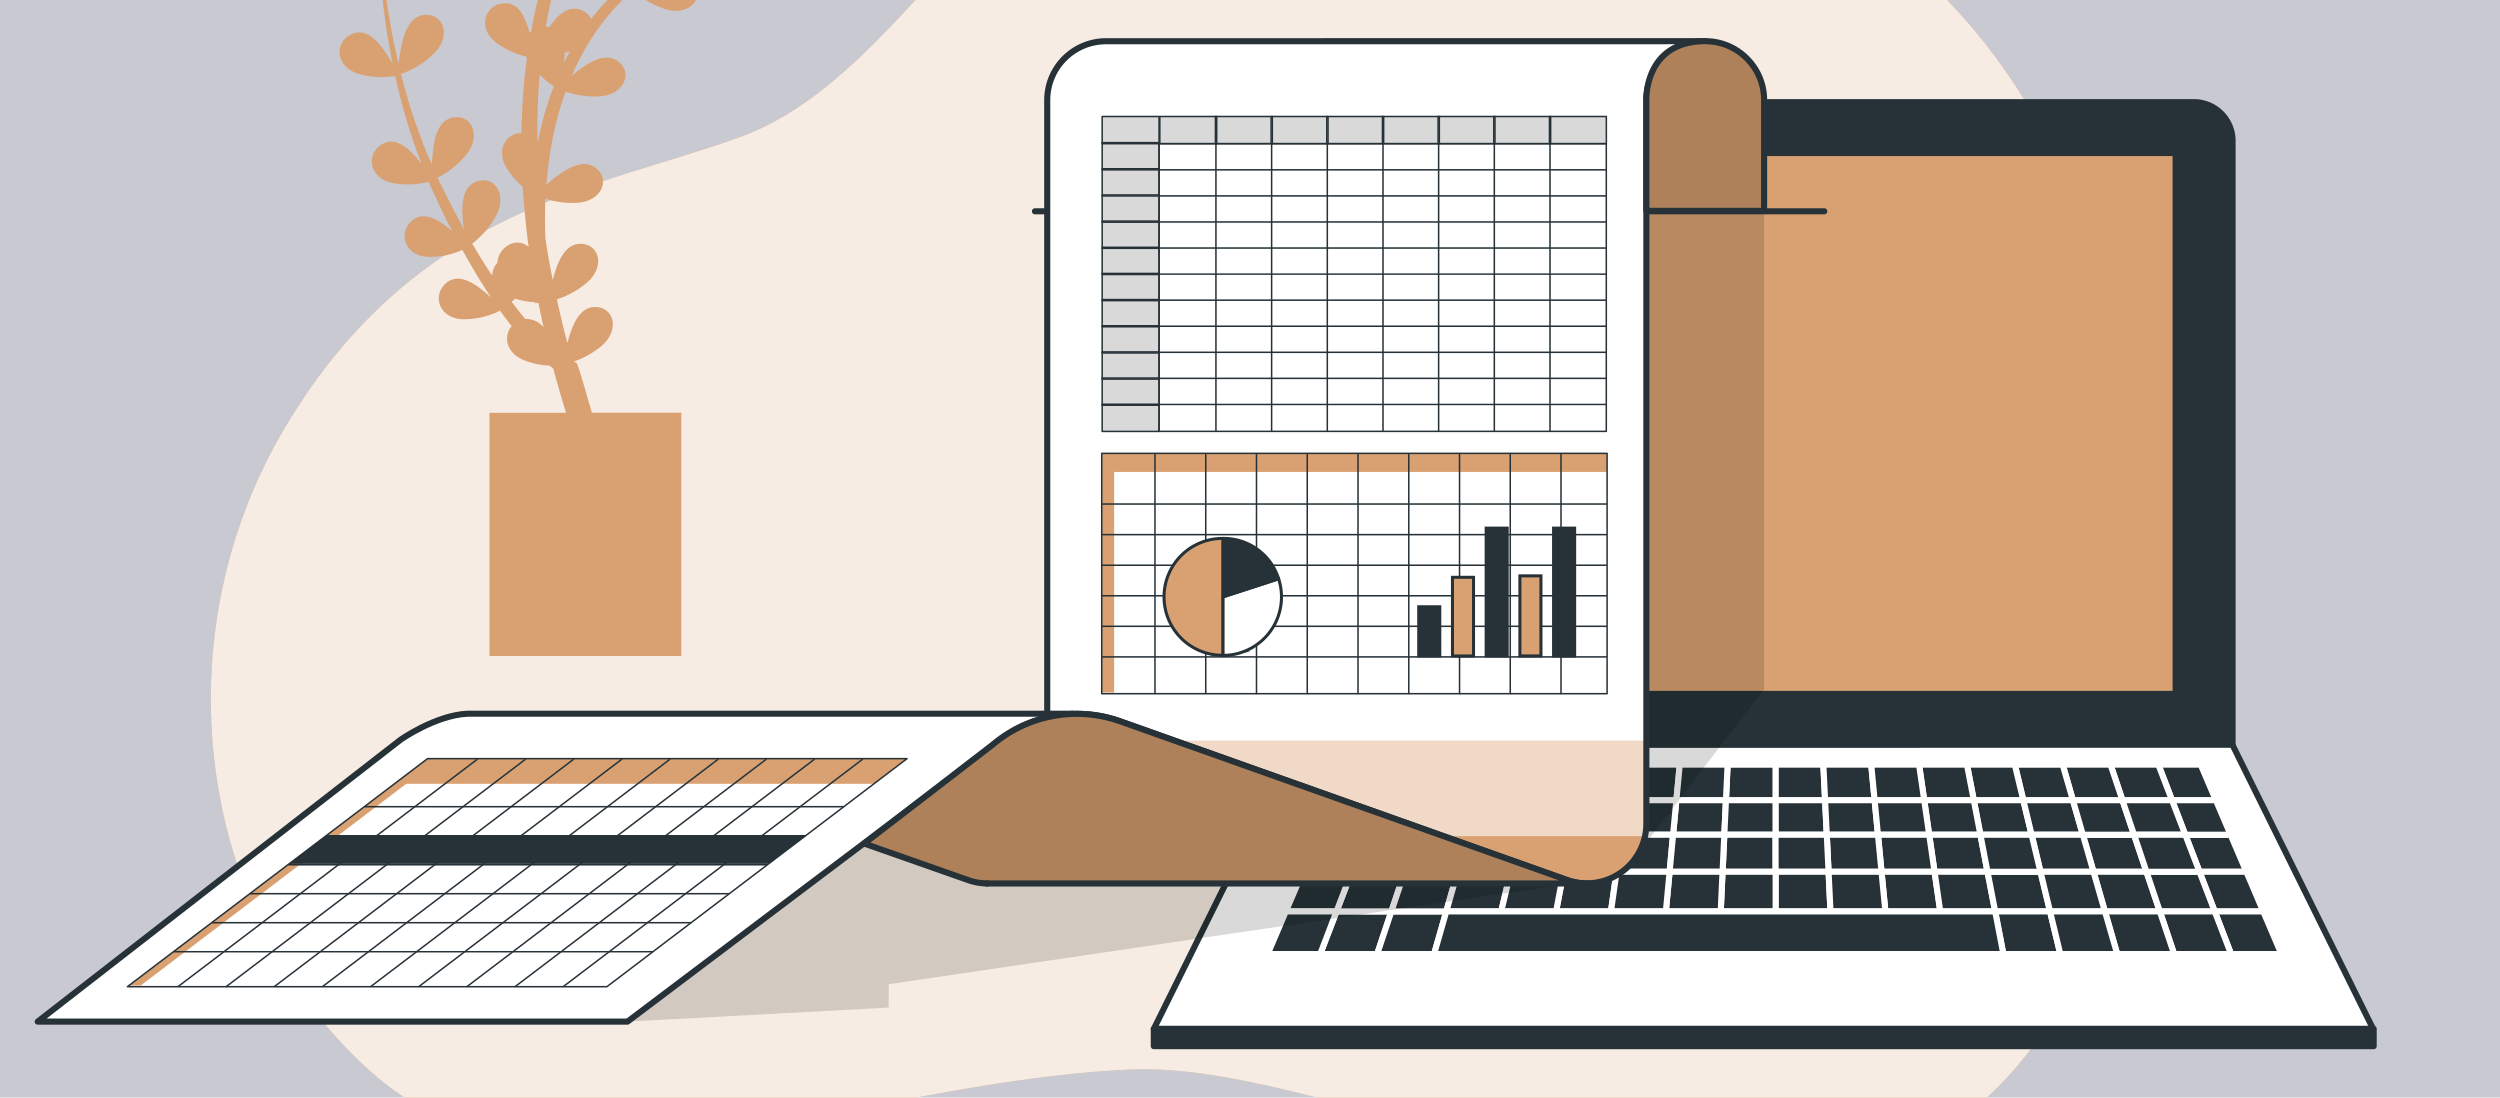 <svg xmlns="http://www.w3.org/2000/svg" xmlns:xlink="http://www.w3.org/1999/xlink" width="410" height="180" viewBox="0 0 410 180">
  <defs>
    <clipPath id="clip-path">
      <rect id="Rectángulo_33948" data-name="Rectángulo 33948" width="410" height="180" transform="translate(915 1471)" fill="#c8c9d1"/>
    </clipPath>
    <clipPath id="clip-path-2">
      <path id="Trazado_143655" data-name="Trazado 143655" d="M355.771,219.16a9.647,9.647,0,0,0-9.655,9.639V347.5a9.794,9.794,0,0,1-13.058,9.214L259.825,330.7a21.219,21.219,0,0,0-11.965-.669V228.823a9.655,9.655,0,0,1,9.655-9.655Z" transform="translate(-247.86 -219.16)" fill="none"/>
    </clipPath>
    <clipPath id="clip-path-3">
      <path id="Trazado_143660" data-name="Trazado 143660" d="M329.576,382.144H231.312a9.726,9.726,0,0,1-3.265-.579L211.08,375.6l21.1-16.241a21.358,21.358,0,0,1,20.893-3.8L326.3,381.565A9.732,9.732,0,0,0,329.576,382.144Z" transform="translate(-211.08 -354.329)" fill="none"/>
    </clipPath>
    <clipPath id="clip-path-4">
      <path id="Trazado_143665" data-name="Trazado 143665" d="M384.728,221.992a9.582,9.582,0,0,0-6.823-2.832c-10.055,0-9.655,9.655-9.655,9.655v18.167h19.31V228.823A9.6,9.6,0,0,0,384.728,221.992Z" transform="translate(-368.247 -219.16)" fill="none"/>
    </clipPath>
  </defs>
  <g id="img3" transform="translate(-915 -1471)">
    <rect id="Rectángulo_33860" data-name="Rectángulo 33860" width="410" height="180" transform="translate(915 1471)" fill="#c8c9d1"/>
    <g id="Enmascarar_grupo_51" data-name="Enmascarar grupo 51" clip-path="url(#clip-path)">
      <g id="Grupo_78723" data-name="Grupo 78723" transform="translate(882.232 1296.269)">
        <g id="freepik--background-simple--inject-2" transform="translate(67.353 134.1)">
          <path id="Trazado_143557" data-name="Trazado 143557" d="M374.874,267.35s15.984-84.528-27.554-132.45c-38.433-42.332-99.258-58.761-148.871-23.822-17.636,12.467-30.54,36.686-51.185,44.166-23.147,8.393-52.9,11.419-74.4,47.358S59.09,284.732,87.748,309.316s78.811.6,124-1.2S351.179,371.658,374.874,267.35Z" transform="translate(-60.557 -92.1)" fill="#d9a171"/>
          <path id="Trazado_143558" data-name="Trazado 143558" d="M374.874,267.35s15.984-84.528-27.554-132.45c-38.433-42.332-99.258-58.761-148.871-23.822-17.636,12.467-30.54,36.686-51.185,44.166-23.147,8.393-52.9,11.419-74.4,47.358S59.09,284.732,87.748,309.316s78.811.6,124-1.2S351.179,371.658,374.874,267.35Z" transform="translate(-60.557 -92.1)" fill="#fff" opacity="0.8" style="isolation: isolate"/>
        </g>
        <g id="freepik--Plant--inject-2" transform="translate(86.591 100.647)">
          <path id="Trazado_143565" data-name="Trazado 143565" d="M198.293,192.015a45.849,45.849,0,0,0-4.818,1.871c.847-.635,1.694-1.279,2.54-1.948a121.593,121.593,0,0,0,10.9-9.865,117.436,117.436,0,0,1-12.9,10.839,28.569,28.569,0,0,0,1.651-3.387c.847-2.134,1.008-4.234-1.033-5.428-2.54-1.406-5.546.7-4.742,4.319a13.145,13.145,0,0,0,2.76,5.445,81.824,81.824,0,0,1-9.255,5.555l-.3.152a29.83,29.83,0,0,0,1.787-3.641c.847-2.134,1.016-4.276-1.025-5.428-2.54-1.414-5.555.694-4.742,4.318a13.122,13.122,0,0,0,2.71,5.385c-3.853,1.9-7.833,3.506-11.8,5.258l-.576.262a26.051,26.051,0,0,0,2.151-2.642c1.287-1.888,1.981-3.929.262-5.521-2.108-1.956-5.563-.61-5.623,3.1a13.38,13.38,0,0,0,1.4,5.927,60.12,60.12,0,0,0-10.5,6.232l-.1.076a20.145,20.145,0,0,0,1.211-2.176c.974-2.066,1.329-4.234-.618-5.487a3.186,3.186,0,0,0-4.793,1.482,2.839,2.839,0,0,0-1.025-.974c-1.965-1.135-3.9.093-5.546,1.829a17.8,17.8,0,0,0-1.228,1.423,60.716,60.716,0,0,1,4.8-10.221,14.5,14.5,0,0,0,5.766,1.236c3.912,0,5.563-3.26,3.641-5.284-1.558-1.643-3.76-1.016-5.834.178a22.853,22.853,0,0,0-1.981,1.3,58.8,58.8,0,0,1,6.774-8.383,14.7,14.7,0,0,0,5.572,2.8c3.8.94,6.19-1.821,4.81-4.234-1.118-1.973-3.387-1.9-5.707-1.236a28.2,28.2,0,0,0-3.184,1.177c1.033-1.008,2.108-1.981,3.192-2.938,1.431-1.219,2.9-2.4,4.4-3.539a14.712,14.712,0,0,0,5.487,2.735c3.794.94,6.181-1.821,4.81-4.234-1.118-1.973-3.387-1.888-5.707-1.228-.533.152-1.075.339-1.6.533,1.981-1.414,4-2.794,6.012-4.175l1.863-1.27a14.832,14.832,0,0,0,5.775,2.964c3.8.94,6.181-1.821,4.81-4.234-1.118-1.981-3.387-1.9-5.707-1.236a24.493,24.493,0,0,0-2.65.948h0c.39-.271.771-.55,1.152-.847.711-.508,1.406-1.025,2.1-1.558.847-.644,1.694-1.363,2.54-2.041.474-.381.931-.788,1.389-1.2a14.48,14.48,0,0,0,5.8,3c3.8.94,6.19-1.812,4.818-4.234-1.118-1.973-3.387-1.9-5.716-1.236a31.915,31.915,0,0,0-3.734,1.414h0c1.55-1.439,3.048-2.938,4.471-4.5.1-.11.186-.22.279-.33.618-.677,1.219-1.363,1.8-2.066s1.329-1.694,1.973-2.54a48.751,48.751,0,0,0,6.376-11.152,47.9,47.9,0,0,1-6.6,11.008,69.473,69.473,0,0,1-8.806,9.314l-.347.3a32.763,32.763,0,0,0,1.948-3.937c.847-2.134,1.016-4.276-1.025-5.428-2.54-1.406-5.555.694-4.742,4.319a13.408,13.408,0,0,0,3.006,5.741l-.754.644c-.3.246-.6.5-.906.737-.5.406-1.008.8-1.516,1.177l-.847.627c-.728.533-1.473,1.067-2.219,1.583l-1.16.711-1.219.847a30.866,30.866,0,0,0,1.871-3.785c.847-2.134,1.016-4.276-1.025-5.428-2.54-1.414-5.555.694-4.75,4.319a13.337,13.337,0,0,0,2.879,5.58l-.906.584-3.387,2.185-.652.432c-.627.406-1.245.847-1.863,1.245-.271.178-.542.356-.8.542-.847.593-1.736,1.194-2.591,1.812a32.505,32.505,0,0,0,1.905-3.844c.847-2.134,1.016-4.285-1.025-5.428-2.54-1.414-5.555.694-4.75,4.31a13.321,13.321,0,0,0,2.938,5.656c-1.456,1.067-2.9,2.168-4.3,3.311-1.016.847-2.024,1.744-3.006,2.642a23.028,23.028,0,0,0,1.143-2.447c.847-2.134,1.016-4.234-1.025-5.428-2.54-1.406-5.555.694-4.75,4.319a13.329,13.329,0,0,0,2.718,5.394A60.312,60.312,0,0,0,149.587,196a22.279,22.279,0,0,0,.567-2.845c.279-2.269-.051-4.4-2.3-5.021-2.777-.762-5.225,2.015-3.565,5.335a13.3,13.3,0,0,0,3.98,4.606,62.678,62.678,0,0,0-5.385,11.127,21.312,21.312,0,0,0-.246-2.422c-.381-2.252-1.3-4.234-3.633-4.158-2.879.051-4.437,3.387-1.905,6.122a13.119,13.119,0,0,0,4.827,3.184,80.278,80.278,0,0,0-2.388,9.154c-.093.491-.178.982-.262,1.473a2.514,2.514,0,0,0-.3.288c-.1-.423-.22-.847-.356-1.262-.728-2.168-1.931-3.954-4.234-3.548-2.837.5-3.853,4.056-.94,6.342a12.929,12.929,0,0,0,5.021,2.346,1.443,1.443,0,0,0,.1.246c-.313,2.329-.55,4.666-.694,7.02q-.161,2.625-.212,5.275c-2.456,0-4.234,2.684-2.489,5.606a12.335,12.335,0,0,0,2.693,3.192c.212,3.3.533,6.6.974,9.882a2.709,2.709,0,0,0-2.625-.6,3.541,3.541,0,0,0-2.489,3.192,3.092,3.092,0,0,0-.847,2.108c-1.152-1.694-2.235-3.463-3.285-5.242a14.575,14.575,0,0,0,3.912-4.573c1.846-3.446-.229-6.444-2.921-5.707-2.193.593-2.676,2.828-2.608,5.225a25.716,25.716,0,0,0,.254,2.71L127.165,253c-.948-1.694-1.753-3.387-2.642-5.148-.229-.415-.423-.847-.61-1.279a14.609,14.609,0,0,0,4.7-3.751c2.456-3.04.974-6.376-1.8-6.156-2.269.169-3.158,2.278-3.54,4.64a26.676,26.676,0,0,0-.279,3.116l-.847-1.863a95.311,95.311,0,0,1-4.234-12.981,14.755,14.755,0,0,0,5.436-3.387c2.752-2.786,1.617-6.249-1.177-6.317-2.269-.051-3.387,1.956-3.988,4.234a31.2,31.2,0,0,0-.677,3.777c-.6-2.54-1.118-5.081-1.541-7.68-.3-1.6-.483-3.218-.686-4.835a14.571,14.571,0,0,0,6.063-2.718c3.091-2.4,2.4-5.978-.356-6.41-2.235-.347-3.59,1.5-4.5,3.717a36.144,36.144,0,0,0-1.338,4.31c-.178-1.88-.373-3.751-.457-5.631a86.289,86.289,0,0,1,.051-11.652,86.6,86.6,0,0,0-.406,11.669c0,1.8.152,3.582.262,5.377a27.91,27.91,0,0,0-1.694-3.548c-1.169-1.965-2.735-3.446-4.894-2.54-2.667,1.092-2.9,4.793.44,6.4a13.356,13.356,0,0,0,6.283,1.194c.152,1.6.288,3.2.525,4.784.339,2.54.771,5.081,1.27,7.545a24.871,24.871,0,0,0-1.821-2.752c-1.423-1.8-3.158-3.065-5.191-1.905-2.54,1.431-2.252,5.123,1.27,6.283a13.256,13.256,0,0,0,6.173.415,96.754,96.754,0,0,0,3.853,13.167l.508,1.287a17.669,17.669,0,0,0-1.465-1.694c-1.592-1.643-3.446-2.727-5.352-1.372-2.346,1.694-1.694,5.326,1.888,6.131a13.263,13.263,0,0,0,6.054-.178c.178.44.356.847.567,1.313.847,1.761,1.626,3.573,2.54,5.309.254.5.517.991.779,1.482-.449-.381-.915-.754-1.4-1.092-1.863-1.321-3.9-2.041-5.512-.347-1.981,2.083-.694,5.555,3.014,5.665a13.171,13.171,0,0,0,5.546-1.143c1.058,1.922,2.159,3.819,3.336,5.682.44.711.9,1.414,1.355,2.117a22.511,22.511,0,0,0-2.125-1.753c-1.871-1.321-3.9-2.041-5.512-.347-1.99,2.083-.7,5.555,3.006,5.665a13.326,13.326,0,0,0,6.114-1.406q.915,1.27,1.905,2.54c-1.38,1.6-.931,4.319,1.871,5.521a12.612,12.612,0,0,0,4.327.948c.169.144.347.279.525.406l.093.068c.652,2.439,1.363,4.86,2.108,7.265H132.415v39.891h31.466V285.117H149.223c-1.262-4.31-2.32-8.061-2.54-8.163l-.44-.212a14.4,14.4,0,0,0,4.53-2.54c2.981-2.54,2.134-6.088-.635-6.385-2.261-.254-3.531,1.651-4.335,3.912a19.351,19.351,0,0,0-.593,1.965c-.161-.6-.322-1.2-.474-1.8-.457-1.778-.847-3.573-1.27-5.36a14.557,14.557,0,0,0,4.9-2.7c2.981-2.54,2.134-6.08-.635-6.385-2.261-.246-3.523,1.694-4.335,3.912a20.775,20.775,0,0,0-.6,2c-.262-1.3-.508-2.608-.737-3.921-.169-.982-.322-1.956-.466-2.93-.059-1.389-.076-2.786-.059-4.175,0-.771,0-1.533.068-2.3a14.282,14.282,0,0,0,5.208.669c3.912-.254,5.352-3.6,3.311-5.5-1.694-1.541-3.819-.779-5.817.542a28,28,0,0,0-2.54,1.981,62.3,62.3,0,0,1,1.49-9.721,52.528,52.528,0,0,1,1.643-5.538,14.6,14.6,0,0,0,5.589.779c3.9-.246,5.352-3.6,3.311-5.5-1.694-1.55-3.819-.779-5.817.542a24.956,24.956,0,0,0-2.049,1.55,40.885,40.885,0,0,1,2.625-5.14,37.534,37.534,0,0,1,7.4-8.866,14.674,14.674,0,0,0,5.191,3.074c3.726,1.219,6.308-1.355,5.081-3.878-.965-2.049-3.252-2.142-5.606-1.694a26.927,26.927,0,0,0-2.633.728h.059a59.043,59.043,0,0,1,10.271-6.452,14.721,14.721,0,0,0,4.793,4.056c3.48,1.8,6.444-.322,5.673-3.006-.627-2.185-2.871-2.633-5.267-2.54a25.319,25.319,0,0,0-2.8.313c3.87-1.829,7.816-3.556,11.626-5.572h0l.085-.042a14.731,14.731,0,0,0,5.927,3.091c3.8.94,6.19-1.821,4.81-4.234-1.109-1.981-3.387-1.9-5.707-1.236-.644.178-1.279.415-1.905.652a87,87,0,0,0,7.384-4.818l.2.212a.342.342,0,0,1,0-.093,14.815,14.815,0,0,0,5.927,3.133c3.8.931,6.19-1.821,4.818-4.234C202.849,191.321,200.563,191.321,198.293,192.015ZM138.3,269.757c-.771-.906-1.516-1.854-2.235-2.811.178-.161.364-.339.55-.525a13.234,13.234,0,0,0,3.3.593v.178l.525-.1c.271,1.346.559,2.7.847,4.048a3.548,3.548,0,0,0-3.023-1.38Zm2.8-32.3c-.263,1.008-.491,2.024-.7,3.04l-.127-.178q0-3.133.093-6.258c.059-1.465.169-2.921.3-4.369a13.959,13.959,0,0,0,2.312,1.922,56.335,56.335,0,0,0-1.905,5.843Zm3.523-9.611c0-.381.085-.771.11-1.143v-.576c.3-.093.618-.2.931-.33-.39.677-.72,1.355-1.075,2.049Zm4.462-7.257a2.752,2.752,0,0,0-1.567-1.473c-2.117-.847-3.836.694-5.2,2.659l-.068.1-.135-.042-.44-.059a2.6,2.6,0,0,1,.059-.356,77.473,77.473,0,0,1,2.193-9.162,14.716,14.716,0,0,0,5.877-.457,5.021,5.021,0,0,0,2.879-1.99,13.5,13.5,0,0,0,2.117,4.81,40.568,40.568,0,0,0-5.75,5.97Z" transform="translate(-105.97 -143.36)" fill="#d9a171"/>
        </g>
        <g id="freepik--Device--inject-2" transform="translate(221.992 191.484)">
          <path id="Trazado_143566" data-name="Trazado 143566" d="M234.019,217.26H375.179a6.353,6.353,0,0,1,6.352,6.353v99.051H227.69V223.589A6.352,6.352,0,0,1,234.019,217.26Z" transform="translate(-204.615 -217.26)" fill="#263238" stroke="#263238" stroke-linecap="round" stroke-linejoin="round" stroke-width="1"/>
          <path id="Trazado_143567" data-name="Trazado 143567" d="M398.6,396.586H198.63l23.075-46.6H375.523Z" transform="translate(-198.63 -244.594)" fill="#fff" stroke="#263238" stroke-linecap="round" stroke-linejoin="round" stroke-width="1"/>
          <rect id="Rectángulo_33917" data-name="Rectángulo 33917" width="135.189" height="88.705" transform="translate(32.39 8.346)" fill="#d9a171" stroke="#263238" stroke-linecap="round" stroke-linejoin="round" stroke-width="1"/>
          <path id="Trazado_143568" data-name="Trazado 143568" d="M314.281,367.088l.27-5.678H306.42l-.54,5.678Z" transform="translate(-220.717 -246.946)" fill="#263238" stroke="#fff" stroke-linecap="round" stroke-linejoin="round" stroke-width="1"/>
          <path id="Trazado_143569" data-name="Trazado 143569" d="M335.439,367.088l-.278-5.678H327.03l.008,5.678Z" transform="translate(-225.072 -246.946)" fill="#263238" stroke="#fff" stroke-linecap="round" stroke-linejoin="round" stroke-width="1"/>
          <path id="Trazado_143570" data-name="Trazado 143570" d="M392.257,374.635h8.687L398.9,368.56H390.51Z" transform="translate(-238.145 -248.418)" fill="#263238" stroke="#fff" stroke-linecap="round" stroke-linejoin="round" stroke-width="1"/>
          <path id="Trazado_143571" data-name="Trazado 143571" d="M303.7,367.088l.54-5.678H296.12l-.81,5.678Z" transform="translate(-218.54 -246.946)" fill="#263238" stroke="#fff" stroke-linecap="round" stroke-linejoin="round" stroke-width="1"/>
          <path id="Trazado_143572" data-name="Trazado 143572" d="M282.551,367.088l1.08-5.678h-8.123l-1.358,5.678Z" transform="translate(-214.182 -246.946)" fill="#263238" stroke="#fff" stroke-linecap="round" stroke-linejoin="round" stroke-width="1"/>
          <path id="Trazado_143573" data-name="Trazado 143573" d="M377.469,367.088,376.1,361.41H367.98l1.088,5.678Z" transform="translate(-233.505 -246.946)" fill="#263238" stroke="#fff" stroke-linecap="round" stroke-linejoin="round" stroke-width="1"/>
          <path id="Trazado_143574" data-name="Trazado 143574" d="M387.977,367.088l-1.636-5.678H378.21l1.366,5.678Z" transform="translate(-235.612 -246.946)" fill="#263238" stroke="#fff" stroke-linecap="round" stroke-linejoin="round" stroke-width="1"/>
          <path id="Trazado_143575" data-name="Trazado 143575" d="M271.971,367.088l1.358-5.678H265.2l-1.628,5.678Z" transform="translate(-212.004 -246.946)" fill="#263238" stroke="#fff" stroke-linecap="round" stroke-linejoin="round" stroke-width="1"/>
          <path id="Trazado_143576" data-name="Trazado 143576" d="M345.941,367.088l-.548-5.678H337.27l.278,5.678Z" transform="translate(-227.181 -246.946)" fill="#263238" stroke="#fff" stroke-linecap="round" stroke-linejoin="round" stroke-width="1"/>
          <path id="Trazado_143577" data-name="Trazado 143577" d="M398.479,367.088l-1.906-5.678H388.45l1.636,5.678Z" transform="translate(-237.721 -246.946)" fill="#263238" stroke="#fff" stroke-linecap="round" stroke-linejoin="round" stroke-width="1"/>
          <path id="Trazado_143578" data-name="Trazado 143578" d="M366.959,367.088l-1.088-5.678H357.74l.818,5.678Z" transform="translate(-231.397 -246.946)" fill="#263238" stroke="#fff" stroke-linecap="round" stroke-linejoin="round" stroke-width="1"/>
          <path id="Trazado_143579" data-name="Trazado 143579" d="M356.449,367.088l-.818-5.678H347.5l.548,5.678Z" transform="translate(-229.288 -246.946)" fill="#263238" stroke="#fff" stroke-linecap="round" stroke-linejoin="round" stroke-width="1"/>
          <path id="Trazado_143580" data-name="Trazado 143580" d="M324.861,367.088l-.008-5.678H316.73l-.27,5.678Z" transform="translate(-222.895 -246.946)" fill="#263238" stroke="#fff" stroke-linecap="round" stroke-linejoin="round" stroke-width="1"/>
          <path id="Trazado_143581" data-name="Trazado 143581" d="M250.22,368.56h-8.4l-2.319,6.075h8.687Z" transform="translate(-207.047 -248.418)" fill="#263238" stroke="#fff" stroke-linecap="round" stroke-linejoin="round" stroke-width="1"/>
          <path id="Trazado_143582" data-name="Trazado 143582" d="M252.711,361.41h-8.123l-2.168,5.678h8.4Z" transform="translate(-207.648 -246.946)" fill="#263238" stroke="#fff" stroke-linecap="round" stroke-linejoin="round" stroke-width="1"/>
          <path id="Trazado_143583" data-name="Trazado 143583" d="M261.393,367.088l1.628-5.678H254.89L253,367.088Z" transform="translate(-209.827 -246.946)" fill="#263238" stroke="#fff" stroke-linecap="round" stroke-linejoin="round" stroke-width="1"/>
          <path id="Trazado_143584" data-name="Trazado 143584" d="M235.676,384.4,233,391.388h9.338l2.335-6.988Z" transform="translate(-205.708 -251.68)" fill="#263238" stroke="#fff" stroke-linecap="round" stroke-linejoin="round" stroke-width="1"/>
          <path id="Trazado_143585" data-name="Trazado 143585" d="M247.542,376.21h-8.687l-2.485,6.5h9Z" transform="translate(-206.402 -249.994)" fill="#263238" stroke="#fff" stroke-linecap="round" stroke-linejoin="round" stroke-width="1"/>
          <path id="Trazado_143586" data-name="Trazado 143586" d="M247.095,384.4l-2.335,6.988H254.1l2-6.988Z" transform="translate(-208.13 -251.68)" fill="#263238" stroke="#fff" stroke-linecap="round" stroke-linejoin="round" stroke-width="1"/>
          <path id="Trazado_143587" data-name="Trazado 143587" d="M293.131,367.088l.81-5.678H285.81l-1.08,5.678Z" transform="translate(-216.361 -246.946)" fill="#263238" stroke="#fff" stroke-linecap="round" stroke-linejoin="round" stroke-width="1"/>
          <path id="Trazado_143588" data-name="Trazado 143588" d="M291.957,374.635l.873-6.075h-8.4l-1.159,6.075Z" transform="translate(-216.06 -248.418)" fill="#263238" stroke="#fff" stroke-linecap="round" stroke-linejoin="round" stroke-width="1"/>
          <path id="Trazado_143589" data-name="Trazado 143589" d="M281.017,374.635l1.159-6.075h-8.4l-1.445,6.075Z" transform="translate(-213.808 -248.418)" fill="#263238" stroke="#fff" stroke-linecap="round" stroke-linejoin="round" stroke-width="1"/>
          <path id="Trazado_143590" data-name="Trazado 143590" d="M302.9,374.635l.572-6.075h-8.393l-.873,6.075Z" transform="translate(-218.313 -248.418)" fill="#263238" stroke="#fff" stroke-linecap="round" stroke-linejoin="round" stroke-width="1"/>
          <path id="Trazado_143591" data-name="Trazado 143591" d="M260.866,368.56h-8.393l-2.033,6.075h8.687Z" transform="translate(-209.3 -248.418)" fill="#263238" stroke="#fff" stroke-linecap="round" stroke-linejoin="round" stroke-width="1"/>
          <path id="Trazado_143592" data-name="Trazado 143592" d="M394.584,382.713h9l-2.192-6.5H392.71Z" transform="translate(-238.598 -249.994)" fill="#263238" stroke="#fff" stroke-linecap="round" stroke-linejoin="round" stroke-width="1"/>
          <path id="Trazado_143593" data-name="Trazado 143593" d="M270.075,374.635l1.445-6.075h-8.4l-1.739,6.075Z" transform="translate(-211.553 -248.418)" fill="#263238" stroke="#fff" stroke-linecap="round" stroke-linejoin="round" stroke-width="1"/>
          <path id="Trazado_143594" data-name="Trazado 143594" d="M249.876,376.21l-2.176,6.5h9l1.858-6.5Z" transform="translate(-208.735 -249.994)" fill="#263238" stroke="#fff" stroke-linecap="round" stroke-linejoin="round" stroke-width="1"/>
          <path id="Trazado_143595" data-name="Trazado 143595" d="M368.338,374.635l-1.167-6.075h-8.4l.881,6.075Z" transform="translate(-231.609 -248.418)" fill="#263238" stroke="#fff" stroke-linecap="round" stroke-linejoin="round" stroke-width="1"/>
          <path id="Trazado_143596" data-name="Trazado 143596" d="M357.473,374.635l-.881-6.075h-8.4l.588,6.075Z" transform="translate(-229.43 -248.418)" fill="#263238" stroke="#fff" stroke-linecap="round" stroke-linejoin="round" stroke-width="1"/>
          <path id="Trazado_143597" data-name="Trazado 143597" d="M390.078,374.635l-1.747-6.075h-8.4l1.453,6.075Z" transform="translate(-235.966 -248.418)" fill="#263238" stroke="#fff" stroke-linecap="round" stroke-linejoin="round" stroke-width="1"/>
          <path id="Trazado_143598" data-name="Trazado 143598" d="M324.8,374.635l-.008-6.075h-8.4l-.286,6.075Z" transform="translate(-222.821 -248.418)" fill="#263238" stroke="#fff" stroke-linecap="round" stroke-linejoin="round" stroke-width="1"/>
          <path id="Trazado_143599" data-name="Trazado 143599" d="M346.6,374.635l-.588-6.075H337.62l.294,6.075Z" transform="translate(-227.253 -248.418)" fill="#263238" stroke="#fff" stroke-linecap="round" stroke-linejoin="round" stroke-width="1"/>
          <path id="Trazado_143600" data-name="Trazado 143600" d="M335.735,374.635l-.294-6.075h-8.4l.008,6.075Z" transform="translate(-225.074 -248.418)" fill="#263238" stroke="#fff" stroke-linecap="round" stroke-linejoin="round" stroke-width="1"/>
          <path id="Trazado_143601" data-name="Trazado 143601" d="M313.847,374.635l.286-6.075h-8.4l-.572,6.075Z" transform="translate(-220.568 -248.418)" fill="#263238" stroke="#fff" stroke-linecap="round" stroke-linejoin="round" stroke-width="1"/>
          <path id="Trazado_143602" data-name="Trazado 143602" d="M348.93,376.21l.635,6.5h9l-.937-6.5Z" transform="translate(-229.582 -249.994)" fill="#263238" stroke="#fff" stroke-linecap="round" stroke-linejoin="round" stroke-width="1"/>
          <path id="Trazado_143603" data-name="Trazado 143603" d="M359.88,376.21l.937,6.5h9l-1.255-6.5Z" transform="translate(-231.837 -249.994)" fill="#263238" stroke="#fff" stroke-linecap="round" stroke-linejoin="round" stroke-width="1"/>
          <path id="Trazado_143604" data-name="Trazado 143604" d="M260.9,376.21l-1.858,6.5h9l1.548-6.5Z" transform="translate(-211.071 -249.994)" fill="#263238" stroke="#fff" stroke-linecap="round" stroke-linejoin="round" stroke-width="1"/>
          <path id="Trazado_143605" data-name="Trazado 143605" d="M370.82,376.21l1.255,6.5h9l-1.564-6.5Z" transform="translate(-234.09 -249.994)" fill="#263238" stroke="#fff" stroke-linecap="round" stroke-linejoin="round" stroke-width="1"/>
          <path id="Trazado_143606" data-name="Trazado 143606" d="M327.05,376.21v6.5h9l-.318-6.5Z" transform="translate(-225.076 -249.994)" fill="#263238" stroke="#fff" stroke-linecap="round" stroke-linejoin="round" stroke-width="1"/>
          <path id="Trazado_143607" data-name="Trazado 143607" d="M381.76,376.21l1.564,6.5h9l-1.874-6.5Z" transform="translate(-236.343 -249.994)" fill="#263238" stroke="#fff" stroke-linecap="round" stroke-linejoin="round" stroke-width="1"/>
          <path id="Trazado_143608" data-name="Trazado 143608" d="M337.99,376.21l.318,6.5h9l-.635-6.5Z" transform="translate(-227.329 -249.994)" fill="#263238" stroke="#fff" stroke-linecap="round" stroke-linejoin="round" stroke-width="1"/>
          <path id="Trazado_143609" data-name="Trazado 143609" d="M282.949,376.21l-1.239,6.5h9l.921-6.5Z" transform="translate(-215.739 -249.994)" fill="#263238" stroke="#fff" stroke-linecap="round" stroke-linejoin="round" stroke-width="1"/>
          <path id="Trazado_143610" data-name="Trazado 143610" d="M271.928,376.21l-1.548,6.5h9l1.239-6.5Z" transform="translate(-213.406 -249.994)" fill="#263238" stroke="#fff" stroke-linecap="round" stroke-linejoin="round" stroke-width="1"/>
          <path id="Trazado_143611" data-name="Trazado 143611" d="M316.022,376.21l-.3,6.5h9v-6.5Z" transform="translate(-222.743 -249.994)" fill="#263238" stroke="#fff" stroke-linecap="round" stroke-linejoin="round" stroke-width="1"/>
          <path id="Trazado_143612" data-name="Trazado 143612" d="M305,376.21l-.619,6.5h9l.3-6.5Z" transform="translate(-220.408 -249.994)" fill="#263238" stroke="#fff" stroke-linecap="round" stroke-linejoin="round" stroke-width="1"/>
          <path id="Trazado_143613" data-name="Trazado 143613" d="M293.971,376.21l-.921,6.5h9l.619-6.5Z" transform="translate(-218.075 -249.994)" fill="#263238" stroke="#fff" stroke-linecap="round" stroke-linejoin="round" stroke-width="1"/>
          <path id="Trazado_143614" data-name="Trazado 143614" d="M379.2,374.635l-1.453-6.075h-8.4l1.167,6.075Z" transform="translate(-233.788 -248.418)" fill="#263238" stroke="#fff" stroke-linecap="round" stroke-linejoin="round" stroke-width="1"/>
          <path id="Trazado_143615" data-name="Trazado 143615" d="M253.273,359.9l1.945-5.813h-7.853L245.15,359.9Z" transform="translate(-208.21 -245.438)" fill="#263238" stroke="#fff" stroke-linecap="round" stroke-linejoin="round" stroke-width="1"/>
          <path id="Trazado_143616" data-name="Trazado 143616" d="M242.576,361.41h-7.5l-2.422,5.678h7.758Z" transform="translate(-205.636 -246.946)" fill="#263238" stroke="#fff" stroke-linecap="round" stroke-linejoin="round" stroke-width="1"/>
          <path id="Trazado_143617" data-name="Trazado 143617" d="M245.419,354.09h-7.242L235.7,359.9h7.5Z" transform="translate(-206.264 -245.438)" fill="#263238" stroke="#fff" stroke-linecap="round" stroke-linejoin="round" stroke-width="1"/>
          <path id="Trazado_143618" data-name="Trazado 143618" d="M239.739,368.56h-7.758l-2.581,6.075h8.02Z" transform="translate(-204.967 -248.418)" fill="#263238" stroke="#fff" stroke-linecap="round" stroke-linejoin="round" stroke-width="1"/>
          <path id="Trazado_143619" data-name="Trazado 143619" d="M236.7,376.21h-8.02l-2.779,6.5h8.314Z" transform="translate(-204.246 -249.994)" fill="#263238" stroke="#fff" stroke-linecap="round" stroke-linejoin="round" stroke-width="1"/>
          <path id="Trazado_143620" data-name="Trazado 143620" d="M233.442,384.4h-8.314l-2.978,6.988h8.616Z" transform="translate(-203.474 -251.68)" fill="#263238" stroke="#fff" stroke-linecap="round" stroke-linejoin="round" stroke-width="1"/>
          <path id="Trazado_143621" data-name="Trazado 143621" d="M411.66,368.56l2.335,6.075h7.687l-2.589-6.075Z" transform="translate(-242.501 -248.418)" fill="#263238" stroke="#fff" stroke-linecap="round" stroke-linejoin="round" stroke-width="1"/>
          <path id="Trazado_143622" data-name="Trazado 143622" d="M417.093,382.713h7.964l-2.771-6.5H414.6Z" transform="translate(-243.106 -249.994)" fill="#263238" stroke="#fff" stroke-linecap="round" stroke-linejoin="round" stroke-width="1"/>
          <path id="Trazado_143623" data-name="Trazado 143623" d="M420.424,391.388h8.258L425.7,384.4H417.74Z" transform="translate(-243.753 -251.68)" fill="#263238" stroke="#fff" stroke-linecap="round" stroke-linejoin="round" stroke-width="1"/>
          <path id="Trazado_143624" data-name="Trazado 143624" d="M335.161,359.9l-.286-5.813H327.03V359.9Z" transform="translate(-225.072 -245.438)" fill="#263238" stroke="#fff" stroke-linecap="round" stroke-linejoin="round" stroke-width="1"/>
          <path id="Trazado_143625" data-name="Trazado 143625" d="M411.1,367.088h7.432l-2.422-5.678H408.92Z" transform="translate(-241.936 -246.946)" fill="#263238" stroke="#fff" stroke-linecap="round" stroke-linejoin="round" stroke-width="1"/>
          <path id="Trazado_143626" data-name="Trazado 143626" d="M405.842,382.713h9l-2.493-6.5h-8.7Z" transform="translate(-240.851 -249.994)" fill="#263238" stroke="#fff" stroke-linecap="round" stroke-linejoin="round" stroke-width="1"/>
          <path id="Trazado_143627" data-name="Trazado 143627" d="M263.511,359.9l1.66-5.813h-7.845L255.38,359.9Z" transform="translate(-210.317 -245.438)" fill="#263238" stroke="#fff" stroke-linecap="round" stroke-linejoin="round" stroke-width="1"/>
          <path id="Trazado_143628" data-name="Trazado 143628" d="M398.68,361.41l1.906,5.678h8.4l-2.176-5.678Z" transform="translate(-239.828 -246.946)" fill="#263238" stroke="#fff" stroke-linecap="round" stroke-linejoin="round" stroke-width="1"/>
          <path id="Trazado_143629" data-name="Trazado 143629" d="M415.528,359.9l-2.478-5.813h-6.94l2.231,5.813Z" transform="translate(-241.358 -245.438)" fill="#263238" stroke="#fff" stroke-linecap="round" stroke-linejoin="round" stroke-width="1"/>
          <path id="Trazado_143630" data-name="Trazado 143630" d="M406.3,359.9l-2.231-5.813H396.22l1.953,5.813Z" transform="translate(-239.321 -245.438)" fill="#263238" stroke="#fff" stroke-linecap="round" stroke-linejoin="round" stroke-width="1"/>
          <path id="Trazado_143631" data-name="Trazado 143631" d="M372.4,384.4l1.342,6.988h9.338L381.4,384.4Z" transform="translate(-234.416 -251.68)" fill="#263238" stroke="#fff" stroke-linecap="round" stroke-linejoin="round" stroke-width="1"/>
          <path id="Trazado_143632" data-name="Trazado 143632" d="M408.753,391.388h9.338l-2.684-6.988h-9Z" transform="translate(-241.419 -251.68)" fill="#263238" stroke="#fff" stroke-linecap="round" stroke-linejoin="round" stroke-width="1"/>
          <path id="Trazado_143633" data-name="Trazado 143633" d="M396.139,359.9l-1.953-5.813H386.34l1.675,5.813Z" transform="translate(-237.286 -245.438)" fill="#263238" stroke="#fff" stroke-linecap="round" stroke-linejoin="round" stroke-width="1"/>
          <path id="Trazado_143634" data-name="Trazado 143634" d="M395.07,384.4l2.017,6.988h9.33l-2.342-6.988Z" transform="translate(-239.084 -251.68)" fill="#263238" stroke="#fff" stroke-linecap="round" stroke-linejoin="round" stroke-width="1"/>
          <path id="Trazado_143635" data-name="Trazado 143635" d="M383.73,384.4l1.683,6.988h9.338l-2.017-6.988Z" transform="translate(-236.749 -251.68)" fill="#263238" stroke="#fff" stroke-linecap="round" stroke-linejoin="round" stroke-width="1"/>
          <path id="Trazado_143636" data-name="Trazado 143636" d="M403.121,374.635h8.7l-2.335-6.075h-8.4Z" transform="translate(-240.322 -248.418)" fill="#263238" stroke="#fff" stroke-linecap="round" stroke-linejoin="round" stroke-width="1"/>
          <path id="Trazado_143637" data-name="Trazado 143637" d="M304.453,359.9l.556-5.813h-7.853l-.826,5.813Z" transform="translate(-218.75 -245.438)" fill="#263238" stroke="#fff" stroke-linecap="round" stroke-linejoin="round" stroke-width="1"/>
          <path id="Trazado_143638" data-name="Trazado 143638" d="M385.979,359.9,384.3,354.09H376.45l1.4,5.813Z" transform="translate(-235.25 -245.438)" fill="#263238" stroke="#fff" stroke-linecap="round" stroke-linejoin="round" stroke-width="1"/>
          <path id="Trazado_143639" data-name="Trazado 143639" d="M294.221,359.9l.826-5.813H287.2L286.09,359.9Z" transform="translate(-216.641 -245.438)" fill="#263238" stroke="#fff" stroke-linecap="round" stroke-linejoin="round" stroke-width="1"/>
          <path id="Trazado_143640" data-name="Trazado 143640" d="M324.923,359.9V354.09H317.07l-.27,5.813Z" transform="translate(-222.965 -245.438)" fill="#263238" stroke="#fff" stroke-linecap="round" stroke-linejoin="round" stroke-width="1"/>
          <path id="Trazado_143641" data-name="Trazado 143641" d="M283.983,359.9l1.112-5.813h-7.853L275.86,359.9Z" transform="translate(-214.534 -245.438)" fill="#263238" stroke="#fff" stroke-linecap="round" stroke-linejoin="round" stroke-width="1"/>
          <path id="Trazado_143642" data-name="Trazado 143642" d="M273.751,359.9l1.382-5.813H267.28l-1.66,5.813Z" transform="translate(-212.426 -245.438)" fill="#263238" stroke="#fff" stroke-linecap="round" stroke-linejoin="round" stroke-width="1"/>
          <path id="Trazado_143643" data-name="Trazado 143643" d="M314.691,359.9l.27-5.813h-7.845l-.556,5.813Z" transform="translate(-220.857 -245.438)" fill="#263238" stroke="#fff" stroke-linecap="round" stroke-linejoin="round" stroke-width="1"/>
          <path id="Trazado_143644" data-name="Trazado 143644" d="M375.813,359.9l-1.4-5.813H366.57l1.12,5.813Z" transform="translate(-233.215 -245.438)" fill="#263238" stroke="#fff" stroke-linecap="round" stroke-linejoin="round" stroke-width="1"/>
          <path id="Trazado_143645" data-name="Trazado 143645" d="M365.653,359.9l-1.12-5.813H356.68l.842,5.813Z" transform="translate(-231.178 -245.438)" fill="#263238" stroke="#fff" stroke-linecap="round" stroke-linejoin="round" stroke-width="1"/>
          <path id="Trazado_143646" data-name="Trazado 143646" d="M345.319,359.9l-.556-5.813H336.91l.286,5.813Z" transform="translate(-227.107 -245.438)" fill="#263238" stroke="#fff" stroke-linecap="round" stroke-linejoin="round" stroke-width="1"/>
          <path id="Trazado_143647" data-name="Trazado 143647" d="M348.536,384.4H258.521l-2,6.988h93.358Z" transform="translate(-210.552 -251.68)" fill="#263238" stroke="#fff" stroke-linecap="round" stroke-linejoin="round" stroke-width="1"/>
          <path id="Trazado_143648" data-name="Trazado 143648" d="M355.487,359.9l-.842-5.813H346.8l.556,5.813Z" transform="translate(-229.144 -245.438)" fill="#263238" stroke="#fff" stroke-linecap="round" stroke-linejoin="round" stroke-width="1"/>
          <rect id="Rectángulo_33918" data-name="Rectángulo 33918" width="200.056" height="2.835" transform="translate(0 151.984)" fill="#263238" stroke="#263238" stroke-linecap="round" stroke-linejoin="round" stroke-width="1"/>
        </g>
        <g id="freepik--Document--inject-2" transform="translate(38.951 181.485)">
          <path id="Trazado_143649" data-name="Trazado 143649" d="M349.92,253.165v78.423L327.125,361.3l-3.836,1.436L206.351,379.995v3.836l-42.831,2.3V344.051h73.029V252.79Z" transform="translate(-66.79 -225.343)" opacity="0.15" style="isolation: isolate"/>
          <path id="Trazado_143650" data-name="Trazado 143650" d="M115.466,354.285c-5.264.261-10.969,4.277-10.969,4.277L45,404.78h96.73s61.072-46.088,62.9-47.41c2.9-2.089,8.643-3.15,8.643-3.15l-2.718.065Z" transform="translate(-45 -243.991)" fill="#fff" stroke="#263238" stroke-linecap="round" stroke-linejoin="round" stroke-width="1"/>
          <line id="Línea_431" data-name="Línea 431" x1="129.449" transform="translate(163.548 27.896)" fill="none" stroke="#263238" stroke-linecap="round" stroke-linejoin="round" stroke-width="1"/>
          <path id="Trazado_143651" data-name="Trazado 143651" d="M355.771,219.16a9.647,9.647,0,0,0-9.655,9.639V347.5a9.794,9.794,0,0,1-13.058,9.214L259.825,330.7a21.219,21.219,0,0,0-11.965-.669V228.823a9.655,9.655,0,0,1,9.655-9.655Z" transform="translate(-82.297 -219.16)" fill="#fff"/>
          <g id="Grupo_78725" data-name="Grupo 78725" transform="translate(165.563 0)">
            <g id="Grupo_78724" data-name="Grupo 78724" clip-path="url(#clip-path-2)">
              <g id="Grupo_78723-2" data-name="Grupo 78723" transform="translate(20.959 114.742)">
                <path id="Trazado_143652" data-name="Trazado 143652" d="M273.54,359.75l64.231,22.811a9.794,9.794,0,0,0,13.058-9.214v-13.6Z" transform="translate(-273.54 -359.75)" fill="#d9a171"/>
                <path id="Trazado_143653" data-name="Trazado 143653" d="M273.54,359.75l64.231,22.811a9.794,9.794,0,0,0,13.058-9.214v-13.6Z" transform="translate(-273.54 -359.75)" fill="#fff" opacity="0.6" style="isolation: isolate"/>
                <path id="Trazado_143654" data-name="Trazado 143654" d="M273.54,378.9l64.231,22.852a9.793,9.793,0,0,0,13.058-9.222V378.9Z" transform="translate(-273.54 -363.271)" fill="#d9a171"/>
              </g>
            </g>
          </g>
          <path id="Trazado_143656" data-name="Trazado 143656" d="M355.771,219.16a9.647,9.647,0,0,0-9.655,9.639V347.5a9.794,9.794,0,0,1-13.058,9.214L259.825,330.7a21.219,21.219,0,0,0-11.965-.669V228.823a9.655,9.655,0,0,1,9.655-9.655Z" transform="translate(-82.297 -219.16)" fill="none" stroke="#263238" stroke-linecap="round" stroke-linejoin="round" stroke-width="1"/>
          <line id="Línea_432" data-name="Línea 432" x1="4.162" transform="translate(165.555 110.294)" fill="none" stroke="#263238" stroke-linecap="round" stroke-linejoin="round" stroke-width="1"/>
          <path id="Trazado_143657" data-name="Trazado 143657" d="M329.576,382.144H231.312a9.726,9.726,0,0,1-3.265-.579L211.08,375.6l21.1-16.241a21.358,21.358,0,0,1,20.893-3.8L326.3,381.565A9.732,9.732,0,0,0,329.576,382.144Z" transform="translate(-75.534 -244.011)" fill="#fff"/>
          <g id="Grupo_78728" data-name="Grupo 78728" transform="translate(135.546 110.318)">
            <g id="Grupo_78727" data-name="Grupo 78727" transform="translate(0)" clip-path="url(#clip-path-3)">
              <g id="Grupo_78726" data-name="Grupo 78726" transform="translate(-1.053)">
                <path id="Trazado_143658" data-name="Trazado 143658" d="M329.339,382.144H231.075a9.726,9.726,0,0,1-3.265-.579L209.79,375.28l22.134-15.923a21.358,21.358,0,0,1,20.893-3.8l73.233,26.011A9.74,9.74,0,0,0,329.339,382.144Z" transform="translate(-209.79 -354.329)" fill="#d9a171"/>
                <path id="Trazado_143659" data-name="Trazado 143659" d="M329.339,382.144H231.075a9.726,9.726,0,0,1-3.265-.579L209.79,375.28l22.134-15.923a21.358,21.358,0,0,1,20.893-3.8l73.233,26.011A9.74,9.74,0,0,0,329.339,382.144Z" transform="translate(-209.79 -354.329)" opacity="0.2" style="isolation: isolate"/>
              </g>
            </g>
          </g>
          <path id="Trazado_143661" data-name="Trazado 143661" d="M329.576,382.144H231.312a9.726,9.726,0,0,1-3.265-.579L211.08,375.6l21.1-16.241a21.358,21.358,0,0,1,20.893-3.8L326.3,381.565A9.732,9.732,0,0,0,329.576,382.144Z" transform="translate(-75.534 -244.011)" fill="none" stroke="#263238" stroke-linecap="round" stroke-linejoin="round" stroke-width="1"/>
          <line id="Línea_433" data-name="Línea 433" x1="0.212" transform="translate(155.566 138.133)" fill="none" stroke="#263238" stroke-linecap="round" stroke-linejoin="round" stroke-width="1"/>
          <line id="Línea_434" data-name="Línea 434" x1="0.188" transform="translate(254.042 138.133)" fill="none" stroke="#263238" stroke-linecap="round" stroke-linejoin="round" stroke-width="1"/>
          <path id="Trazado_143662" data-name="Trazado 143662" d="M384.728,221.992a9.582,9.582,0,0,0-6.823-2.832c-10.055,0-9.655,9.655-9.655,9.655v18.167h19.31V228.823A9.6,9.6,0,0,0,384.728,221.992Z" transform="translate(-104.43 -219.16)" fill="#fff"/>
          <g id="Grupo_78731" data-name="Grupo 78731" transform="translate(263.817 0)">
            <g id="Grupo_78730" data-name="Grupo 78730" clip-path="url(#clip-path-4)">
              <g id="Grupo_78729" data-name="Grupo 78729">
                <path id="Trazado_143663" data-name="Trazado 143663" d="M384.728,221.992a9.582,9.582,0,0,0-6.823-2.832c-10.055,0-9.655,9.655-9.655,9.655v18.167h19.31V228.823A9.6,9.6,0,0,0,384.728,221.992Z" transform="translate(-368.247 -219.16)" fill="#d9a171"/>
                <path id="Trazado_143664" data-name="Trazado 143664" d="M384.728,221.992a9.582,9.582,0,0,0-6.823-2.832c-10.055,0-9.655,9.655-9.655,9.655v18.167h19.31V228.823A9.6,9.6,0,0,0,384.728,221.992Z" transform="translate(-368.247 -219.16)" opacity="0.2" style="isolation: isolate"/>
              </g>
            </g>
          </g>
          <path id="Trazado_143666" data-name="Trazado 143666" d="M384.728,221.992a9.582,9.582,0,0,0-6.823-2.832c-10.055,0-9.655,9.655-9.655,9.655v18.167h19.31V228.823A9.6,9.6,0,0,0,384.728,221.992Z" transform="translate(-104.43 -219.16)" fill="none" stroke="#263238" stroke-linecap="round" stroke-linejoin="round" stroke-width="1"/>
          <g id="Grupo_78732" data-name="Grupo 78732" transform="translate(174.574 12.348)" opacity="0.15">
            <path id="Trazado_143667" data-name="Trazado 143667" d="M258.9,238.575v47.369h9.329V234.29H258.9Z" transform="translate(-258.9 -234.29)"/>
            <path id="Trazado_143668" data-name="Trazado 143668" d="M334.58,234.29h-64.1v4.456h73.233V234.29Z" transform="translate(-261.029 -234.29)"/>
          </g>
          <rect id="Rectángulo_33919" data-name="Rectángulo 33919" width="9.329" height="4.464" transform="translate(174.574 12.348)" fill="none" stroke="#263238" stroke-linecap="round" stroke-linejoin="round" stroke-width="0.25"/>
          <rect id="Rectángulo_33920" data-name="Rectángulo 33920" width="9.329" height="4.464" transform="translate(174.574 16.633)" fill="none" stroke="#263238" stroke-linecap="round" stroke-linejoin="round" stroke-width="0.25"/>
          <rect id="Rectángulo_33921" data-name="Rectángulo 33921" width="9.329" height="4.464" transform="translate(174.574 20.926)" fill="none" stroke="#263238" stroke-linecap="round" stroke-linejoin="round" stroke-width="0.25"/>
          <rect id="Rectángulo_33922" data-name="Rectángulo 33922" width="9.329" height="4.464" transform="translate(174.574 25.219)" fill="none" stroke="#263238" stroke-linecap="round" stroke-linejoin="round" stroke-width="0.25"/>
          <rect id="Rectángulo_33923" data-name="Rectángulo 33923" width="9.329" height="4.464" transform="translate(174.574 29.504)" fill="none" stroke="#263238" stroke-linecap="round" stroke-linejoin="round" stroke-width="0.25"/>
          <rect id="Rectángulo_33924" data-name="Rectángulo 33924" width="9.329" height="4.464" transform="translate(174.574 33.797)" fill="none" stroke="#263238" stroke-linecap="round" stroke-linejoin="round" stroke-width="0.25"/>
          <rect id="Rectángulo_33925" data-name="Rectángulo 33925" width="9.329" height="4.464" transform="translate(174.574 38.09)" fill="none" stroke="#263238" stroke-linecap="round" stroke-linejoin="round" stroke-width="0.25"/>
          <rect id="Rectángulo_33926" data-name="Rectángulo 33926" width="9.329" height="4.464" transform="translate(174.574 42.374)" fill="none" stroke="#263238" stroke-linecap="round" stroke-linejoin="round" stroke-width="0.25"/>
          <rect id="Rectángulo_33927" data-name="Rectángulo 33927" width="9.329" height="4.464" transform="translate(174.574 46.667)" fill="none" stroke="#263238" stroke-linecap="round" stroke-linejoin="round" stroke-width="0.25"/>
          <rect id="Rectángulo_33928" data-name="Rectángulo 33928" width="9.329" height="4.464" transform="translate(174.574 50.96)" fill="none" stroke="#263238" stroke-linecap="round" stroke-linejoin="round" stroke-width="0.25"/>
          <rect id="Rectángulo_33929" data-name="Rectángulo 33929" width="9.329" height="4.464" transform="translate(174.574 55.245)" fill="none" stroke="#263238" stroke-linecap="round" stroke-linejoin="round" stroke-width="0.25"/>
          <rect id="Rectángulo_33930" data-name="Rectángulo 33930" width="9.329" height="4.464" transform="translate(174.574 59.538)" fill="none" stroke="#263238" stroke-linecap="round" stroke-linejoin="round" stroke-width="0.25"/>
          <rect id="Rectángulo_33931" data-name="Rectángulo 33931" width="9.329" height="4.464" transform="translate(184.025 12.348)" fill="none" stroke="#263238" stroke-linecap="round" stroke-linejoin="round" stroke-width="0.25"/>
          <rect id="Rectángulo_33932" data-name="Rectángulo 33932" width="9.329" height="4.464" transform="translate(193.149 12.348)" fill="none" stroke="#263238" stroke-linecap="round" stroke-linejoin="round" stroke-width="0.25"/>
          <rect id="Rectángulo_33933" data-name="Rectángulo 33933" width="9.329" height="4.464" transform="translate(202.282 12.348)" fill="none" stroke="#263238" stroke-linecap="round" stroke-linejoin="round" stroke-width="0.25"/>
          <rect id="Rectángulo_33934" data-name="Rectángulo 33934" width="9.329" height="4.464" transform="translate(211.406 12.348)" fill="none" stroke="#263238" stroke-linecap="round" stroke-linejoin="round" stroke-width="0.25"/>
          <rect id="Rectángulo_33935" data-name="Rectángulo 33935" width="9.329" height="4.464" transform="translate(220.539 12.348)" fill="none" stroke="#263238" stroke-linecap="round" stroke-linejoin="round" stroke-width="0.25"/>
          <rect id="Rectángulo_33936" data-name="Rectángulo 33936" width="9.329" height="4.464" transform="translate(229.664 12.348)" fill="none" stroke="#263238" stroke-linecap="round" stroke-linejoin="round" stroke-width="0.25"/>
          <rect id="Rectángulo_33937" data-name="Rectángulo 33937" width="9.329" height="4.464" transform="translate(238.796 12.348)" fill="none" stroke="#263238" stroke-linecap="round" stroke-linejoin="round" stroke-width="0.25"/>
          <rect id="Rectángulo_33938" data-name="Rectángulo 33938" width="9.329" height="4.464" transform="translate(247.929 12.348)" fill="none" stroke="#263238" stroke-linecap="round" stroke-linejoin="round" stroke-width="0.25"/>
          <rect id="Rectángulo_33939" data-name="Rectángulo 33939" width="73.347" height="47.19" transform="translate(183.902 16.804)" fill="none" stroke="#263238" stroke-linecap="round" stroke-linejoin="round" stroke-width="0.25"/>
          <line id="Línea_435" data-name="Línea 435" y2="47.181" transform="translate(193.231 16.804)" fill="none" stroke="#263238" stroke-linecap="round" stroke-linejoin="round" stroke-width="0.25"/>
          <line id="Línea_436" data-name="Línea 436" y2="47.181" transform="translate(202.364 16.804)" fill="none" stroke="#263238" stroke-linecap="round" stroke-linejoin="round" stroke-width="0.25"/>
          <line id="Línea_437" data-name="Línea 437" y2="47.181" transform="translate(211.496 16.804)" fill="none" stroke="#263238" stroke-linecap="round" stroke-linejoin="round" stroke-width="0.25"/>
          <line id="Línea_438" data-name="Línea 438" y2="47.181" transform="translate(220.629 16.804)" fill="none" stroke="#263238" stroke-linecap="round" stroke-linejoin="round" stroke-width="0.25"/>
          <line id="Línea_439" data-name="Línea 439" y2="47.181" transform="translate(229.753 16.804)" fill="none" stroke="#263238" stroke-linecap="round" stroke-linejoin="round" stroke-width="0.25"/>
          <line id="Línea_440" data-name="Línea 440" y2="47.181" transform="translate(238.886 16.804)" fill="none" stroke="#263238" stroke-linecap="round" stroke-linejoin="round" stroke-width="0.25"/>
          <line id="Línea_441" data-name="Línea 441" y2="47.181" transform="translate(248.019 16.804)" fill="none" stroke="#263238" stroke-linecap="round" stroke-linejoin="round" stroke-width="0.25"/>
          <line id="Línea_442" data-name="Línea 442" x2="73.298" transform="translate(183.902 21.097)" fill="none" stroke="#263238" stroke-linecap="round" stroke-linejoin="round" stroke-width="0.25"/>
          <line id="Línea_443" data-name="Línea 443" x2="73.298" transform="translate(183.902 25.374)" fill="none" stroke="#263238" stroke-linecap="round" stroke-linejoin="round" stroke-width="0.25"/>
          <line id="Línea_444" data-name="Línea 444" x2="73.298" transform="translate(183.902 29.651)" fill="none" stroke="#263238" stroke-linecap="round" stroke-linejoin="round" stroke-width="0.25"/>
          <line id="Línea_445" data-name="Línea 445" x2="73.298" transform="translate(183.902 33.927)" fill="none" stroke="#263238" stroke-linecap="round" stroke-linejoin="round" stroke-width="0.25"/>
          <line id="Línea_446" data-name="Línea 446" x2="73.298" transform="translate(183.902 38.204)" fill="none" stroke="#263238" stroke-linecap="round" stroke-linejoin="round" stroke-width="0.25"/>
          <line id="Línea_447" data-name="Línea 447" x2="73.298" transform="translate(183.902 42.472)" fill="none" stroke="#263238" stroke-linecap="round" stroke-linejoin="round" stroke-width="0.25"/>
          <line id="Línea_448" data-name="Línea 448" x2="73.298" transform="translate(183.902 46.749)" fill="none" stroke="#263238" stroke-linecap="round" stroke-linejoin="round" stroke-width="0.25"/>
          <line id="Línea_449" data-name="Línea 449" x2="73.298" transform="translate(183.902 51.025)" fill="none" stroke="#263238" stroke-linecap="round" stroke-linejoin="round" stroke-width="0.25"/>
          <line id="Línea_450" data-name="Línea 450" x2="73.298" transform="translate(183.902 55.302)" fill="none" stroke="#263238" stroke-linecap="round" stroke-linejoin="round" stroke-width="0.25"/>
          <line id="Línea_451" data-name="Línea 451" x2="73.298" transform="translate(183.902 59.579)" fill="none" stroke="#263238" stroke-linecap="round" stroke-linejoin="round" stroke-width="0.25"/>
          <path id="Trazado_143669" data-name="Trazado 143669" d="M195.326,367.452H116.69l5.427-4.122h78.636Z" transform="translate(-58.18 -245.666)" fill="#d9a171"/>
          <path id="Trazado_143670" data-name="Trazado 143670" d="M65.266,400.538H63.34l48.969-37.208h1.934Z" transform="translate(-48.372 -245.666)" fill="#d9a171"/>
          <path id="Trazado_143671" data-name="Trazado 143671" d="M174.1,383.443H95.47l6.146-4.6h78.628Z" transform="translate(-54.279 -248.518)" fill="#263238"/>
          <path id="Trazado_143672" data-name="Trazado 143672" d="M141.666,400.726H63.03l49.222-37.4h78.636Z" transform="translate(-48.315 -245.666)" fill="none" stroke="#263238" stroke-linecap="round" stroke-linejoin="round" stroke-width="0.25"/>
          <line id="Línea_452" data-name="Línea 452" x1="49.01" y2="37.233" transform="translate(23.032 117.803)" fill="none" stroke="#263238" stroke-linecap="round" stroke-linejoin="round" stroke-width="0.25"/>
          <line id="Línea_453" data-name="Línea 453" x1="49.01" y2="37.233" transform="translate(30.932 117.803)" fill="none" stroke="#263238" stroke-linecap="round" stroke-linejoin="round" stroke-width="0.25"/>
          <line id="Línea_454" data-name="Línea 454" x1="49.01" y2="37.233" transform="translate(38.824 117.803)" fill="none" stroke="#263238" stroke-linecap="round" stroke-linejoin="round" stroke-width="0.25"/>
          <line id="Línea_455" data-name="Línea 455" x1="49.01" y2="37.233" transform="translate(46.724 117.803)" fill="none" stroke="#263238" stroke-linecap="round" stroke-linejoin="round" stroke-width="0.25"/>
          <line id="Línea_456" data-name="Línea 456" x1="49.01" y2="37.233" transform="translate(54.625 117.803)" fill="none" stroke="#263238" stroke-linecap="round" stroke-linejoin="round" stroke-width="0.25"/>
          <line id="Línea_457" data-name="Línea 457" x1="49.018" y2="37.233" transform="translate(62.517 117.803)" fill="none" stroke="#263238" stroke-linecap="round" stroke-linejoin="round" stroke-width="0.25"/>
          <line id="Línea_458" data-name="Línea 458" x1="49.01" y2="37.233" transform="translate(70.417 117.803)" fill="none" stroke="#263238" stroke-linecap="round" stroke-linejoin="round" stroke-width="0.25"/>
          <line id="Línea_459" data-name="Línea 459" x1="49.01" y2="37.233" transform="translate(78.317 117.803)" fill="none" stroke="#263238" stroke-linecap="round" stroke-linejoin="round" stroke-width="0.25"/>
          <line id="Línea_460" data-name="Línea 460" x1="49.018" y2="37.233" transform="translate(86.21 117.803)" fill="none" stroke="#263238" stroke-linecap="round" stroke-linejoin="round" stroke-width="0.25"/>
          <line id="Línea_461" data-name="Línea 461" x2="78.399" transform="translate(53.694 125.548)" fill="none" stroke="#263238" stroke-linecap="round" stroke-linejoin="round" stroke-width="0.25"/>
          <line id="Línea_462" data-name="Línea 462" x2="78.399" transform="translate(47.434 130.306)" fill="none" stroke="#263238" stroke-linecap="round" stroke-linejoin="round" stroke-width="0.25"/>
          <line id="Línea_463" data-name="Línea 463" x2="78.399" transform="translate(41.175 135.064)" fill="none" stroke="#263238" stroke-linecap="round" stroke-linejoin="round" stroke-width="0.25"/>
          <line id="Línea_464" data-name="Línea 464" x2="78.399" transform="translate(34.915 139.814)" fill="none" stroke="#263238" stroke-linecap="round" stroke-linejoin="round" stroke-width="0.25"/>
          <line id="Línea_465" data-name="Línea 465" x2="78.399" transform="translate(28.655 144.572)" fill="none" stroke="#263238" stroke-linecap="round" stroke-linejoin="round" stroke-width="0.25"/>
          <line id="Línea_466" data-name="Línea 466" x2="78.399" transform="translate(22.395 149.33)" fill="none" stroke="#263238" stroke-linecap="round" stroke-linejoin="round" stroke-width="0.25"/>
          <rect id="Rectángulo_33940" data-name="Rectángulo 33940" width="82.88" height="3.044" transform="translate(174.5 67.601)" fill="#d9a171"/>
          <rect id="Rectángulo_33941" data-name="Rectángulo 33941" width="2.032" height="39.208" transform="translate(174.5 67.601)" fill="#d9a171"/>
          <rect id="Rectángulo_33942" data-name="Rectángulo 33942" width="82.88" height="39.412" transform="translate(174.5 67.601)" fill="none" stroke="#263238" stroke-linecap="round" stroke-linejoin="round" stroke-width="0.25"/>
          <line id="Línea_467" data-name="Línea 467" y2="39.24" transform="translate(183.233 67.748)" fill="none" stroke="#263238" stroke-linecap="round" stroke-linejoin="round" stroke-width="0.25"/>
          <line id="Línea_468" data-name="Línea 468" y2="39.24" transform="translate(191.558 67.748)" fill="none" stroke="#263238" stroke-linecap="round" stroke-linejoin="round" stroke-width="0.25"/>
          <line id="Línea_469" data-name="Línea 469" y2="39.24" transform="translate(199.882 67.748)" fill="none" stroke="#263238" stroke-linecap="round" stroke-linejoin="round" stroke-width="0.25"/>
          <line id="Línea_470" data-name="Línea 470" y2="39.24" transform="translate(208.207 67.748)" fill="none" stroke="#263238" stroke-linecap="round" stroke-linejoin="round" stroke-width="0.25"/>
          <line id="Línea_471" data-name="Línea 471" y2="39.24" transform="translate(216.532 67.748)" fill="none" stroke="#263238" stroke-linecap="round" stroke-linejoin="round" stroke-width="0.25"/>
          <line id="Línea_472" data-name="Línea 472" y2="39.24" transform="translate(224.857 67.748)" fill="none" stroke="#263238" stroke-linecap="round" stroke-linejoin="round" stroke-width="0.25"/>
          <line id="Línea_473" data-name="Línea 473" y2="39.24" transform="translate(233.181 67.748)" fill="none" stroke="#263238" stroke-linecap="round" stroke-linejoin="round" stroke-width="0.25"/>
          <line id="Línea_474" data-name="Línea 474" y2="39.24" transform="translate(241.498 67.748)" fill="none" stroke="#263238" stroke-linecap="round" stroke-linejoin="round" stroke-width="0.25"/>
          <line id="Línea_475" data-name="Línea 475" y2="39.24" transform="translate(249.822 67.748)" fill="none" stroke="#263238" stroke-linecap="round" stroke-linejoin="round" stroke-width="0.25"/>
          <line id="Línea_476" data-name="Línea 476" x2="82.635" transform="translate(174.639 75.91)" fill="none" stroke="#263238" stroke-linecap="round" stroke-linejoin="round" stroke-width="0.25"/>
          <line id="Línea_477" data-name="Línea 477" x2="82.635" transform="translate(174.639 80.929)" fill="none" stroke="#263238" stroke-linecap="round" stroke-linejoin="round" stroke-width="0.25"/>
          <line id="Línea_478" data-name="Línea 478" x2="82.635" transform="translate(174.639 85.94)" fill="none" stroke="#263238" stroke-linecap="round" stroke-linejoin="round" stroke-width="0.25"/>
          <line id="Línea_479" data-name="Línea 479" x2="82.635" transform="translate(174.639 90.951)" fill="none" stroke="#263238" stroke-linecap="round" stroke-linejoin="round" stroke-width="0.25"/>
          <line id="Línea_480" data-name="Línea 480" x2="82.635" transform="translate(174.639 95.963)" fill="none" stroke="#263238" stroke-linecap="round" stroke-linejoin="round" stroke-width="0.25"/>
          <line id="Línea_481" data-name="Línea 481" x2="82.635" transform="translate(174.639 100.974)" fill="none" stroke="#263238" stroke-linecap="round" stroke-linejoin="round" stroke-width="0.25"/>
          <rect id="Rectángulo_33943" data-name="Rectángulo 33943" width="3.452" height="8.064" transform="translate(226.489 92.755)" fill="#263238" stroke="#263238" stroke-miterlimit="10" stroke-width="0.5"/>
          <rect id="Rectángulo_33944" data-name="Rectángulo 33944" width="3.452" height="12.903" transform="translate(232.022 87.923)" fill="#d9a171" stroke="#263238" stroke-miterlimit="10" stroke-width="0.5"/>
          <rect id="Rectángulo_33945" data-name="Rectángulo 33945" width="3.452" height="20.967" transform="translate(237.548 79.86)" fill="#263238" stroke="#263238" stroke-miterlimit="10" stroke-width="0.5"/>
          <rect id="Rectángulo_33946" data-name="Rectángulo 33946" width="3.452" height="13.132" transform="translate(243.081 87.687)" fill="#d9a171" stroke="#263238" stroke-miterlimit="10" stroke-width="0.5"/>
          <rect id="Rectángulo_33947" data-name="Rectángulo 33947" width="3.452" height="20.967" transform="translate(248.606 79.86)" fill="#263238" stroke="#263238" stroke-miterlimit="10" stroke-width="0.5"/>
          <path id="Trazado_143673" data-name="Trazado 143673" d="M281.032,328.662v9.582a9.582,9.582,0,1,1,0-19.163h0Z" transform="translate(-86.634 -237.531)" fill="#d9a171" stroke="#263238" stroke-miterlimit="10" stroke-width="0.5"/>
          <path id="Trazado_143674" data-name="Trazado 143674" d="M283.19,330.153l9.108-2.963a9.573,9.573,0,0,1-6.118,12.078l-.028.009a9.137,9.137,0,0,1-2.963.473Z" transform="translate(-88.792 -239.022)" fill="#fff" stroke="#263238" stroke-miterlimit="10" stroke-width="0.5"/>
          <path id="Trazado_143675" data-name="Trazado 143675" d="M283.19,328.661V319.08A9.427,9.427,0,0,1,292.3,325.7Z" transform="translate(-88.792 -237.531)" fill="#263238" stroke="#263238" stroke-miterlimit="10" stroke-width="0.5"/>
        </g>
      </g>
    </g>
  </g>
</svg>
